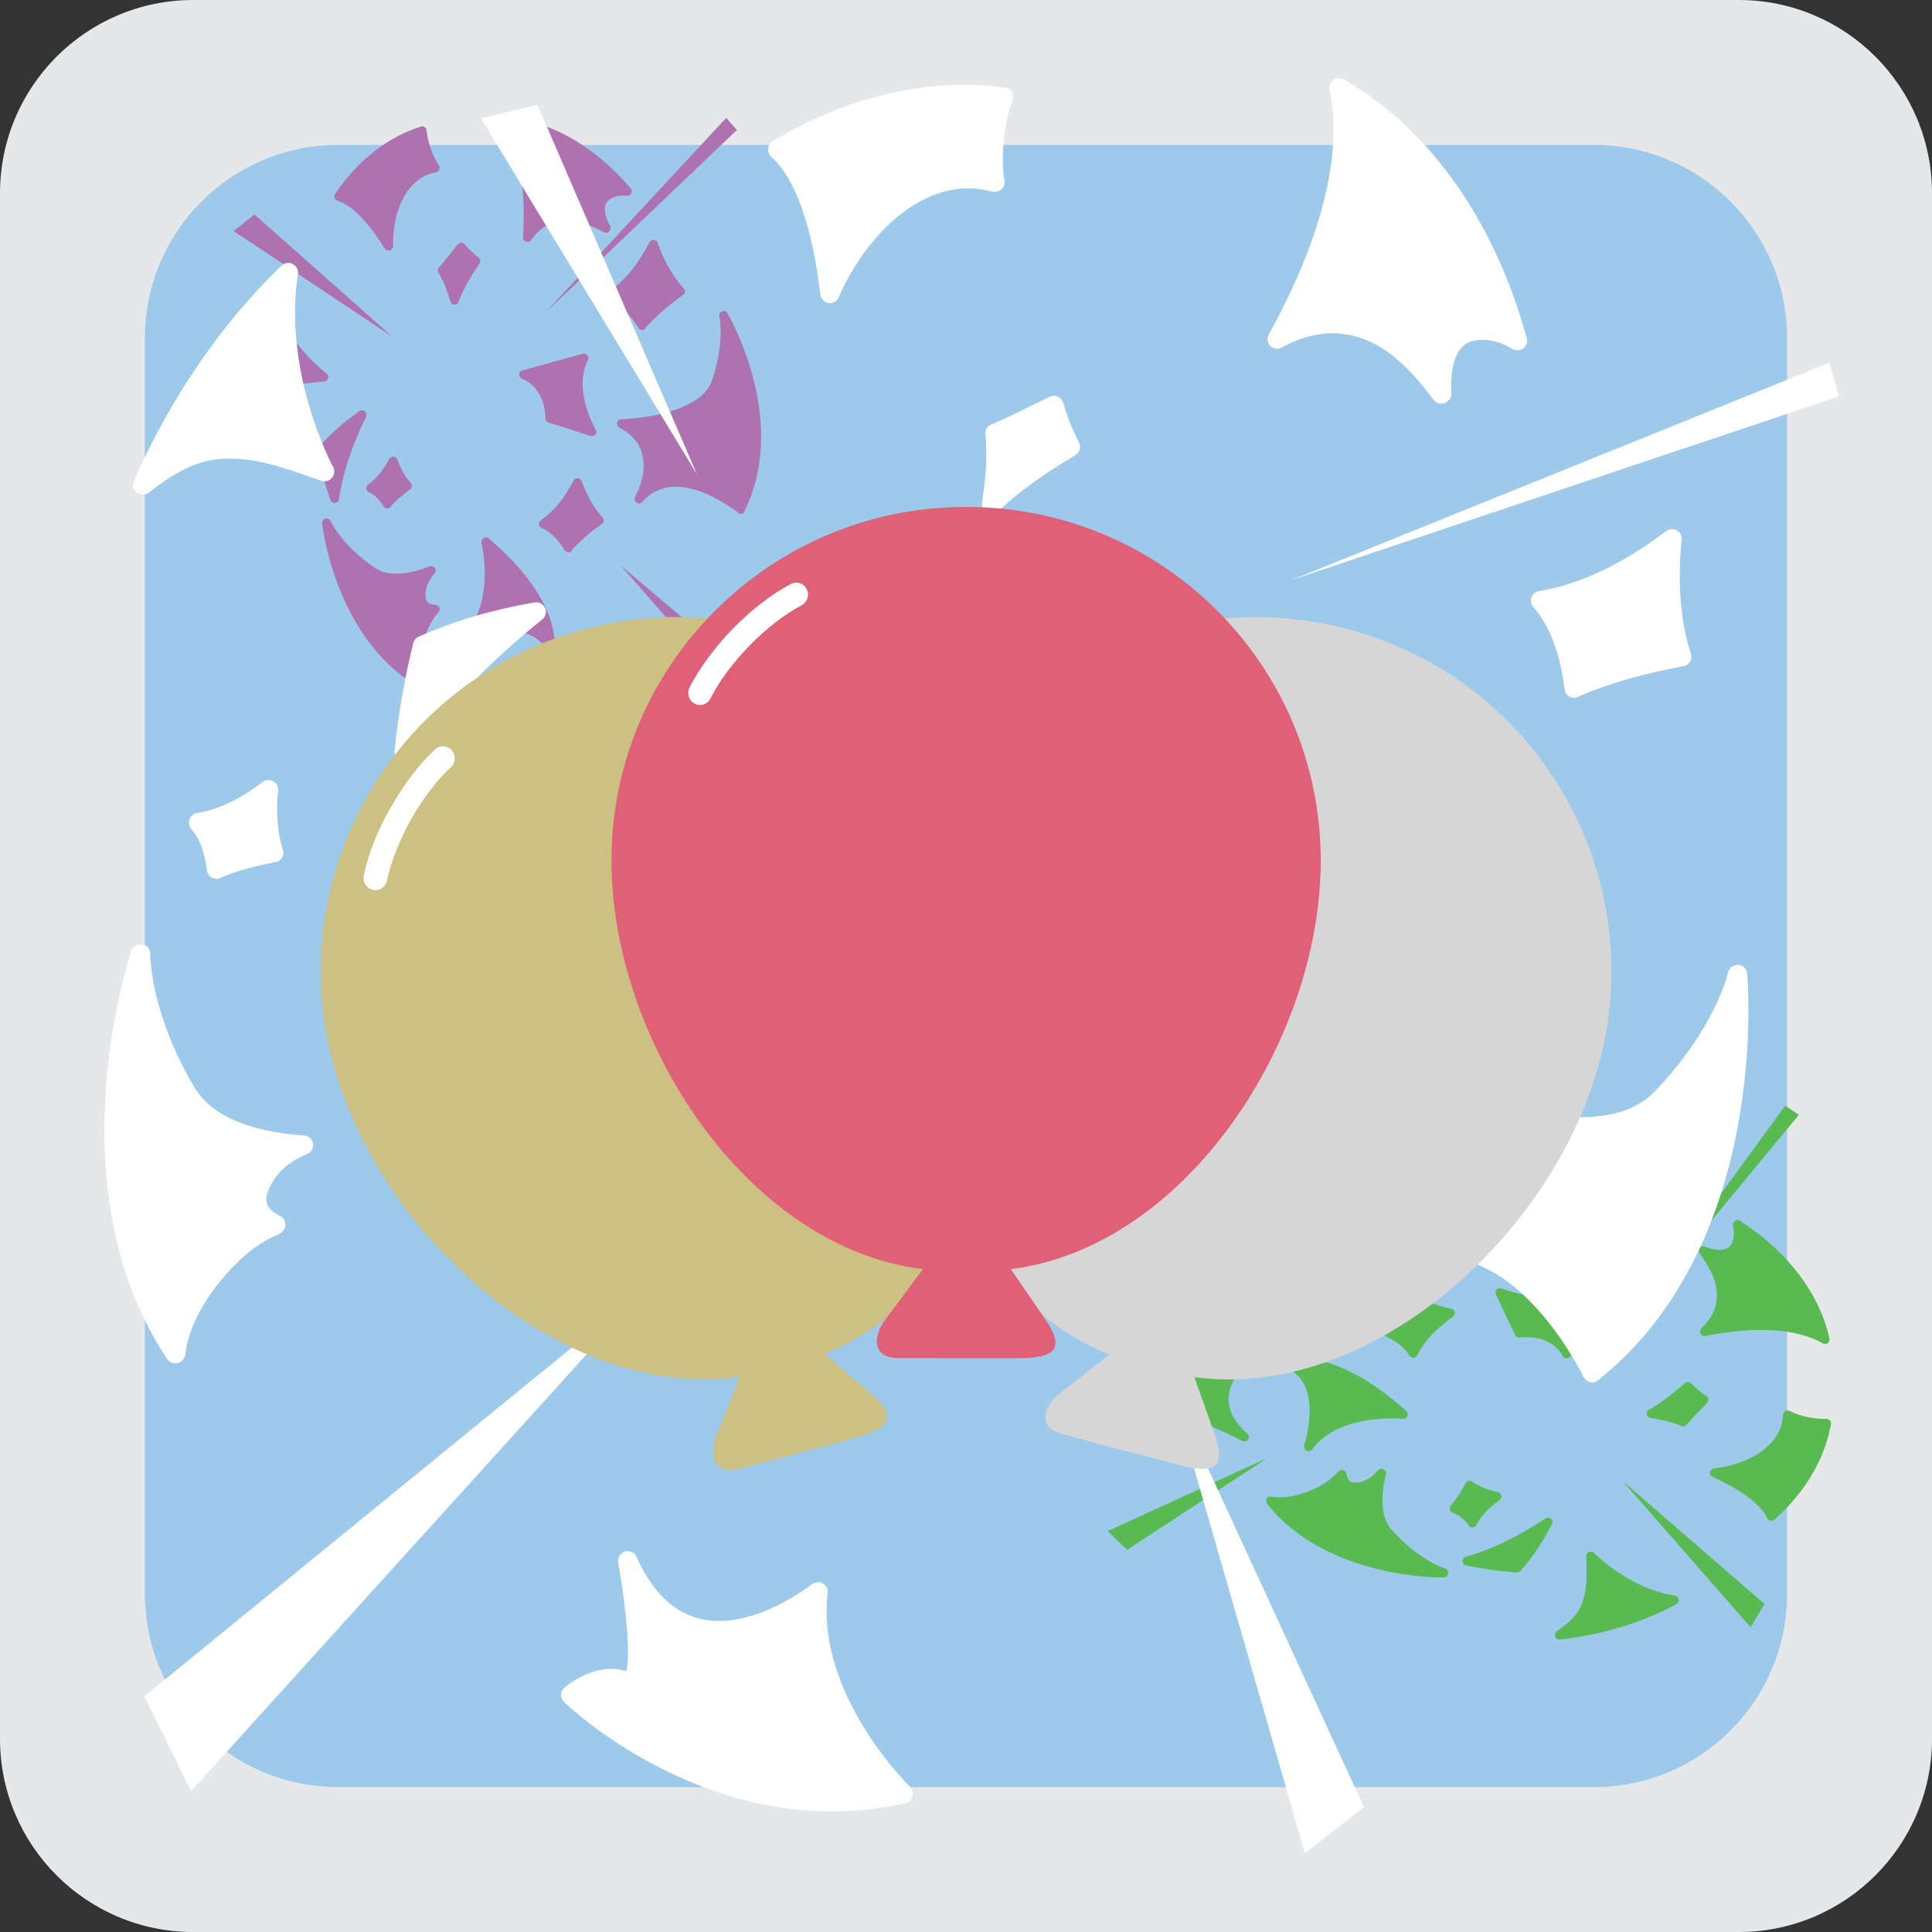 <?xml version="1.0" encoding="utf-8"?>
<!-- Generator: Adobe Illustrator 26.0.0, SVG Export Plug-In . SVG Version: 6.00 Build 0)  -->
<svg version="1.1" id="Layer_1" xmlns="http://www.w3.org/2000/svg" xmlns:xlink="http://www.w3.org/1999/xlink" x="0px" y="0px"
	 viewBox="0 0 100 100" style="enable-background:new 0 0 100 100;" xml:space="preserve">
<rect x="0" y="0" width="100" height="100" fill="#333333" stroke="none"/>
<style type="text/css">
	.st0{fill:#E6E7E8;}
	.st1{fill:#9DC9EB;}
	.st2{fill:#AF72B0;}
	.st3{fill:#58BA51;}
	.st4{fill:#FFFFFF;}
	.st5{fill-rule:evenodd;clip-rule:evenodd;fill:#CCC082;}
	.st6{fill-rule:evenodd;clip-rule:evenodd;fill:#FFFFFF;}
	.st7{fill-rule:evenodd;clip-rule:evenodd;fill:#D6D6D6;}
	.st8{fill-rule:evenodd;clip-rule:evenodd;fill:#E06077;}
</style>
<path class="st0" d="M90,100H10c-5.52,0-10-4.48-10-10V10C0,4.48,4.48,0,10,0h80c5.52,0,10,4.48,10,10v80
	C100,95.52,95.52,100,90,100z"/>
<path class="st1" d="M82.5,92.5h-65c-5.52,0-10-4.48-10-10v-65c0-5.52,4.48-10,10-10h65c5.52,0,10,4.48,10,10v65
	C92.5,88.02,88.02,92.5,82.5,92.5z"/>
<g>
	<g>
		<g>
			<path class="st2" d="M12.99,21.62c0.3-0.59,0.67-1.18,1.27-1.51c0.78-0.44,1.62-0.5,2.48-0.58c-1.22-0.97-2.33-2.38-2.77-3.91
				c-0.68,1.79-1.04,3.85-0.99,6.03C12.99,21.63,12.99,21.62,12.99,21.62z"/>
			<path class="st2" d="M13.08,21.83c-0.05,0.02-0.1,0.03-0.14,0.02c-0.1-0.02-0.18-0.1-0.18-0.21c-0.05-2.16,0.3-4.28,1-6.12
				c0.04-0.1,0.13-0.16,0.23-0.15c0.1,0,0.19,0.07,0.21,0.17c0.38,1.33,1.38,2.73,2.66,3.76c0.04,0.02,0.08,0.06,0.11,0.11
				c0.05,0.11,0.01,0.25-0.11,0.31l-0.01,0c-0.02,0.01-0.05,0.02-0.07,0.02l-0.21,0.02c-0.78,0.08-1.51,0.15-2.19,0.54
				c-0.56,0.32-0.91,0.89-1.17,1.42C13.18,21.77,13.13,21.81,13.08,21.83z M13.97,16.3c-0.45,1.39-0.71,2.91-0.76,4.48
				c0.24-0.34,0.54-0.67,0.93-0.88c0.65-0.37,1.35-0.48,2.04-0.56C15.19,18.46,14.42,17.39,13.97,16.3z"/>
		</g>
		<g>
			<path class="st2" d="M20.1,12.73c-0.05-1.7,0.68-3.76,2.42-4.05c-0.33-0.5-0.61-1.22-0.68-1.91c-1.73,0.55-3.2,1.75-4.31,3.39
				C18.53,10.46,19.5,11.76,20.1,12.73z"/>
			<path class="st2" d="M20.2,12.95c-0.01,0.01-0.02,0.01-0.03,0.01c-0.1,0.03-0.21-0.01-0.26-0.1c-0.86-1.38-1.72-2.26-2.44-2.47
				c-0.07-0.02-0.13-0.07-0.15-0.15c-0.03-0.07-0.01-0.15,0.03-0.21c1.16-1.72,2.71-2.94,4.44-3.48c0.07-0.02,0.14-0.01,0.19,0.03
				c0.06,0.04,0.1,0.1,0.1,0.17c0.06,0.6,0.3,1.27,0.61,1.77c0.02,0.02,0.04,0.05,0.05,0.07c0.05,0.11,0,0.25-0.11,0.31
				c-0.03,0.01-0.04,0.02-0.06,0.02c-0.19,0.03-0.37,0.09-0.54,0.17c-1.23,0.57-1.73,2.24-1.68,3.65
				C20.34,12.82,20.28,12.91,20.2,12.95z M17.89,10.06c0.75,0.35,1.46,1.15,2.01,1.94c0.13-1.36,0.74-2.78,1.93-3.33
				c0.11-0.05,0.22-0.1,0.34-0.13c-0.24-0.44-0.42-0.95-0.51-1.45C20.2,7.61,18.91,8.64,17.89,10.06z"/>
		</g>
		<g>
			<path class="st2" d="M18.74,21.47c-0.76,0.53-1.49,1.15-2.1,1.86c0.17,0.86,0.4,1.68,0.68,2.47
				C17.52,24.3,18.08,22.81,18.74,21.47z"/>
			<path class="st2" d="M17.41,26.01c-0.02,0.01-0.05,0.02-0.07,0.02c-0.11,0.01-0.21-0.05-0.24-0.15c-0.28-0.81-0.52-1.65-0.68-2.5
				c-0.01-0.07,0-0.14,0.05-0.2c0.58-0.68,1.3-1.32,2.14-1.9c0.08-0.06,0.2-0.05,0.28,0.02s0.1,0.18,0.06,0.27
				c-0.75,1.53-1.22,2.96-1.4,4.25C17.53,25.91,17.48,25.98,17.41,26.01z M16.89,23.4c0.1,0.49,0.22,0.98,0.36,1.46
				c0.19-0.84,0.49-1.73,0.89-2.65C17.67,22.59,17.25,22.98,16.89,23.4z"/>
		</g>
		<g>
			<path class="st2" d="M24.65,13.51c-0.28-0.21-0.54-0.46-0.77-0.73c-0.33,0.4-0.65,0.81-0.98,1.2c0.29,0.48,0.47,1.01,0.64,1.54
				C23.81,14.83,24.21,14.15,24.65,13.51z"/>
			<path class="st2" d="M23.63,15.75c-0.03,0.02-0.07,0.02-0.11,0.02c-0.1,0-0.18-0.07-0.21-0.17c-0.15-0.5-0.33-1.03-0.62-1.49
				c-0.05-0.09-0.04-0.2,0.03-0.27c0.28-0.32,0.55-0.66,0.82-1l0.15-0.19c0.04-0.06,0.11-0.08,0.17-0.09c0.07,0,0.13,0.03,0.18,0.08
				c0.22,0.25,0.47,0.49,0.73,0.69c0.1,0.07,0.12,0.21,0.05,0.31c-0.51,0.75-0.86,1.38-1.09,1.98
				C23.72,15.68,23.68,15.72,23.63,15.75z M23.17,14.02c0.16,0.28,0.29,0.58,0.39,0.87c0.2-0.42,0.45-0.85,0.77-1.33
				c-0.16-0.13-0.31-0.27-0.45-0.42C23.65,13.44,23.42,13.73,23.17,14.02z"/>
		</g>
		<g>
			<path class="st2" d="M33.84,12.66c-0.55,1.03-1.24,1.99-2.2,2.64c0.64,0.27,1.19,0.87,1.6,1.54c0.59-0.66,1.27-1.23,1.99-1.74
				C34.6,14.43,34.15,13.55,33.84,12.66z"/>
			<path class="st2" d="M33.34,17.06c-0.03,0.02-0.08,0.02-0.12,0.02c-0.07-0.01-0.14-0.05-0.18-0.11c-0.32-0.51-0.83-1.17-1.5-1.45
				c-0.08-0.03-0.13-0.11-0.14-0.19c-0.01-0.09,0.03-0.17,0.1-0.22c0.8-0.55,1.49-1.38,2.12-2.57c0.04-0.08,0.13-0.13,0.22-0.12
				s0.17,0.07,0.2,0.15c0.34,0.96,0.81,1.78,1.35,2.36c0.04,0.05,0.07,0.11,0.06,0.18c0,0.06-0.04,0.12-0.1,0.16
				c-0.8,0.57-1.43,1.13-1.95,1.71C33.39,17.03,33.37,17.04,33.34,17.06z M32.07,15.28c0.5,0.31,0.91,0.78,1.2,1.2
				c0.45-0.48,0.99-0.94,1.62-1.41c-0.43-0.5-0.79-1.13-1.1-1.86C33.28,14.09,32.71,14.77,32.07,15.28z"/>
		</g>
		<g>
			<path class="st2" d="M29.91,24.99c-0.44,0.83-0.99,1.6-1.77,2.13c0.52,0.22,0.96,0.7,1.29,1.24c0.47-0.53,1.02-0.99,1.6-1.41
				C30.53,26.42,30.16,25.7,29.91,24.99z"/>
			<path class="st2" d="M29.53,28.57c-0.03,0.02-0.08,0.02-0.12,0.02c-0.07-0.01-0.14-0.05-0.18-0.11c-0.25-0.4-0.66-0.93-1.19-1.15
				c-0.08-0.03-0.13-0.11-0.14-0.19c-0.01-0.09,0.03-0.17,0.1-0.22c0.65-0.44,1.18-1.09,1.69-2.05c0.04-0.08,0.13-0.13,0.22-0.12
				s0.17,0.07,0.2,0.15c0.27,0.77,0.65,1.42,1.08,1.88c0.04,0.05,0.07,0.11,0.06,0.18c0,0.06-0.04,0.12-0.1,0.16
				c-0.64,0.45-1.15,0.9-1.56,1.37C29.59,28.54,29.56,28.56,29.53,28.57z M28.57,27.09c0.37,0.24,0.67,0.59,0.9,0.9
				c0.35-0.36,0.75-0.72,1.23-1.07c-0.32-0.38-0.59-0.85-0.82-1.39C29.48,26.18,29.05,26.7,28.57,27.09z"/>
		</g>
		<g>
			<path class="st2" d="M20.37,23.87c-0.29,0.55-0.66,1.06-1.16,1.4c0.34,0.15,0.63,0.47,0.85,0.82c0.31-0.35,0.67-0.65,1.05-0.93
				C20.77,24.81,20.53,24.34,20.37,23.87z"/>
			<path class="st2" d="M20.15,26.3c-0.03,0.02-0.08,0.02-0.12,0.02c-0.07-0.01-0.14-0.05-0.18-0.11c-0.23-0.37-0.48-0.62-0.75-0.73
				c-0.08-0.03-0.13-0.11-0.14-0.19c-0.01-0.09,0.03-0.17,0.1-0.22c0.42-0.29,0.76-0.71,1.09-1.32c0.04-0.08,0.13-0.13,0.22-0.12
				c0.09,0.01,0.17,0.07,0.2,0.16c0.18,0.5,0.42,0.92,0.69,1.21c0.04,0.05,0.07,0.11,0.06,0.18c0,0.06-0.04,0.12-0.1,0.16
				c-0.42,0.3-0.75,0.59-1.02,0.89C20.21,26.26,20.18,26.28,20.15,26.3z M19.61,25.24c0.18,0.14,0.34,0.31,0.47,0.48
				c0.2-0.2,0.43-0.4,0.69-0.6c-0.17-0.21-0.31-0.46-0.44-0.74C20.11,24.74,19.87,25.02,19.61,25.24z"/>
		</g>
		<g>
			<path class="st2" d="M27.29,12.29c0.45-0.61,1.04-1.04,1.86-1.1c0.77-0.06,1.53,0.26,2.22,0.63c-0.34-0.64-0.55-1.45,0.25-1.8
				c0.27-0.12,0.55-0.15,0.83-0.12c-1.79-2.1-4.03-3.43-6.36-3.63C27.28,7.87,27.42,10.32,27.29,12.29z"/>
			<path class="st2" d="M31.47,12.03c-0.06,0.03-0.14,0.03-0.21-0.01c-0.59-0.31-1.35-0.66-2.09-0.6c-0.68,0.05-1.22,0.37-1.69,1.01
				c-0.06,0.08-0.17,0.11-0.26,0.08c-0.09-0.03-0.16-0.13-0.15-0.23c0.17-2.63-0.22-4.61-1.15-5.87c-0.05-0.07-0.06-0.17-0.02-0.25
				c0.05-0.08,0.13-0.12,0.22-0.12c2.33,0.2,4.63,1.5,6.49,3.67c0.03,0.02,0.05,0.05,0.07,0.09c0.05,0.11,0.01,0.25-0.11,0.31
				l-0.01,0c-0.04,0.02-0.08,0.02-0.12,0.02c-0.27-0.03-0.5,0-0.72,0.1l0,0c-0.21,0.1-0.33,0.22-0.38,0.37
				c-0.09,0.25-0.01,0.62,0.22,1.06c0.01,0.01,0.02,0.03,0.03,0.05C31.64,11.83,31.59,11.97,31.47,12.03L31.47,12.03z M28.23,11.2
				c0.28-0.13,0.59-0.21,0.91-0.24c0.63-0.05,1.25,0.14,1.79,0.38c-0.1-0.33-0.11-0.63-0.02-0.88c0.09-0.27,0.3-0.49,0.6-0.63
				l0.04-0.02c0.13-0.06,0.27-0.1,0.42-0.12c-1.59-1.73-3.48-2.82-5.4-3.13c0.73,1.22,1.06,2.93,0.99,5.09
				C27.76,11.46,27.98,11.31,28.23,11.2z"/>
		</g>
		<g>
			<path class="st2" d="M37.48,16.35c0,0,3.19,5.43,0.88,10.02c0,0-3.35-2.76-5.28-0.53c0,0,1.53-2.57-0.9-3.89
				c0,0,4.2-0.08,4.92-2.16C37.8,17.72,37.48,16.35,37.48,16.35z"/>
			<path class="st2" d="M38.45,26.57c-0.02,0.01-0.03,0.02-0.05,0.02c-0.07,0.02-0.14,0-0.2-0.05c-0.02-0.02-2.43-1.97-4.2-1.14
				c-0.28,0.13-0.53,0.33-0.75,0.58c-0.08,0.09-0.21,0.11-0.31,0.03c-0.1-0.07-0.12-0.2-0.07-0.3c0.01-0.01,0.66-1.13,0.37-2.21
				c-0.15-0.56-0.55-1.03-1.18-1.37c-0.09-0.05-0.14-0.16-0.12-0.26s0.11-0.17,0.22-0.17c0.02,0,1.93-0.05,3.34-0.71l0,0
				c0.72-0.34,1.17-0.77,1.35-1.3c0.68-1.98,0.39-3.3,0.38-3.31c-0.03-0.11,0.04-0.22,0.14-0.27c0.11-0.04,0.23,0,0.28,0.1
				c0.03,0.05,0.82,1.4,1.33,3.34c0.68,2.58,0.52,4.96-0.44,6.89C38.54,26.52,38.5,26.55,38.45,26.57z M33.81,24.98
				c1.7-0.8,3.77,0.52,4.46,1.02c1.46-3.2,0.26-6.81-0.49-8.53c-0.02,0.6-0.14,1.42-0.47,2.38c-0.22,0.64-0.76,1.17-1.6,1.57l0,0
				c-0.97,0.45-2.13,0.63-2.85,0.71c0.42,0.35,0.7,0.77,0.83,1.27c0.17,0.61,0.09,1.21-0.05,1.68
				C33.7,25.04,33.76,25.01,33.81,24.98z"/>
		</g>
		<g>
			<path class="st2" d="M21.78,30.92c-0.05-0.55,0.17-1,0.52-1.4c-1.02,0.4-2.2,0.61-3.04,0.05c-1.82-1.23-2.37-2.52-2.37-2.52
				s0.66,5.75,4.76,8.24c-0.32-0.92-0.04-2.15,0.31-2.94c0.15-0.32,0.33-0.6,0.55-0.84C22.12,31.5,21.82,31.36,21.78,30.92z"/>
			<path class="st2" d="M21.75,35.5c-0.07,0.03-0.15,0.03-0.21-0.01c-4.15-2.52-4.85-8.17-4.87-8.4c-0.01-0.11,0.06-0.22,0.17-0.25
				s0.23,0.03,0.27,0.13c0.01,0.01,0.56,1.24,2.29,2.42c0.8,0.54,1.98,0.26,2.83-0.07c0.1-0.04,0.22,0,0.28,0.08
				c0.06,0.09,0.05,0.21-0.02,0.29c-0.35,0.39-0.5,0.79-0.46,1.22c0.02,0.19,0.09,0.38,0.5,0.39c0.09,0,0.17,0.06,0.21,0.14
				c0.04,0.08,0.02,0.18-0.04,0.25c-0.22,0.24-0.38,0.49-0.51,0.78c-0.36,0.79-0.59,1.95-0.3,2.77c0.03,0.09,0,0.2-0.07,0.26
				C21.78,35.48,21.76,35.49,21.75,35.5z M17.33,28.14c0.39,1.67,1.44,4.83,3.97,6.65c-0.1-0.89,0.15-1.87,0.45-2.53
				c0.09-0.2,0.2-0.4,0.33-0.58c-0.41-0.15-0.51-0.5-0.54-0.73c-0.03-0.34,0.02-0.67,0.17-0.98c-1.08,0.3-1.95,0.24-2.59-0.2
				C18.29,29.19,17.71,28.61,17.33,28.14z"/>
		</g>
		<g>
			<path class="st2" d="M30.21,18.53l-3.12,0.86c0,0,1.32,0.39,1.37,2.26l2.16,0.69C30.62,22.35,29.35,20.23,30.21,18.53z"/>
			<path class="st2" d="M30.72,22.55c-0.05,0.02-0.11,0.03-0.17,0.01l-2.16-0.69c-0.09-0.03-0.16-0.11-0.16-0.21
				c-0.04-1.67-1.16-2.03-1.2-2.05c-0.1-0.03-0.16-0.13-0.16-0.22c0-0.1,0.07-0.19,0.17-0.22l3.12-0.86c0.09-0.03,0.18,0,0.24,0.08
				s0.07,0.17,0.03,0.25c-0.79,1.56,0.39,3.57,0.4,3.6c0.05,0.08,0.05,0.19-0.02,0.26C30.78,22.52,30.75,22.54,30.72,22.55z
				 M28.68,21.48l1.49,0.48c-0.3-0.67-0.71-1.91-0.34-3.09l-2.13,0.59C28.11,19.77,28.61,20.37,28.68,21.48z"/>
		</g>
		<g>
			<path class="st2" d="M25.14,28.04c0,0,0.79,3.23-0.99,4.98c0,0,3.13-1.54,4.31,0.46C28.46,33.48,28.82,31.18,25.14,28.04z"/>
			<path class="st2" d="M28.55,33.69c-0.02,0.01-0.03,0.02-0.05,0.02c-0.1,0.02-0.19-0.03-0.24-0.11c-1.01-1.71-3.69-0.52-3.99-0.38
				c-0.1,0.05-0.24,0.02-0.3-0.07c-0.07-0.09-0.07-0.21,0.02-0.29c1.67-1.64,0.94-4.73,0.93-4.76c-0.02-0.09,0.02-0.2,0.11-0.25
				s0.2-0.04,0.27,0.02c3.74,3.18,3.41,5.55,3.39,5.65C28.67,33.59,28.62,33.66,28.55,33.69z M24.86,32.51
				c0.91-0.29,2.36-0.54,3.32,0.29c-0.15-0.81-0.72-2.3-2.69-4.14C25.6,29.56,25.66,31.21,24.86,32.51z"/>
		</g>
		<polygon class="st2" points="32.14,29.28 39.7,37.93 40.51,36.35 		"/>
		<polygon class="st2" points="23.85,35.18 21.23,43.71 20.16,42.85 		"/>
		<polygon class="st2" points="20.31,17.43 12.09,11.96 13.17,11.1 		"/>
		<polygon class="st2" points="37.59,6.1 28.23,16.18 38.14,6.73 		"/>
		<g>
			<path class="st2" d="M25.18,39.64c0,0,4.57,1.56,8.12-1.22c0,0-3.05-1.04-3.86-3.48c0,0-1.73,3.57-4.4,1.24
				c0,0,1.84,2.57,1.16,2.61C25.54,38.84,25.18,39.64,25.18,39.64z"/>
			<path class="st2" d="M31.97,39.51c-3.28,1.54-6.72,0.4-6.86,0.35c-0.06-0.02-0.11-0.07-0.14-0.13c-0.03-0.06-0.03-0.13,0-0.19
				c0.01-0.03,0.28-0.62,0.81-0.87c0.11-0.05,0.23-0.09,0.35-0.1c-0.03-0.31-0.58-1.29-1.26-2.25c-0.07-0.09-0.06-0.22,0.03-0.3
				c0.09-0.08,0.22-0.08,0.31,0c0.83,0.72,1.64,0.91,2.41,0.54l0,0c1.01-0.47,1.62-1.71,1.62-1.72c0.04-0.08,0.13-0.14,0.22-0.13
				s0.17,0.07,0.21,0.16c0.76,2.3,3.69,3.32,3.71,3.33c0.08,0.02,0.14,0.1,0.15,0.18c0.01,0.09-0.02,0.17-0.08,0.22
				C32.99,38.96,32.49,39.27,31.97,39.51z M25.53,39.5c0.87,0.23,3.65,0.81,6.24-0.4c0.37-0.17,0.72-0.38,1.06-0.61
				c-0.81-0.35-2.62-1.29-3.42-3.01c-0.29,0.45-0.84,1.15-1.6,1.51l0,0c-0.48,0.22-1.15,0.36-1.94,0.01
				c0.41,0.66,0.8,1.41,0.71,1.75c-0.04,0.16-0.18,0.27-0.35,0.28C25.94,39.05,25.67,39.3,25.53,39.5z"/>
		</g>
	</g>
</g>
<g>
	<g>
		<g>
			<path class="st3" d="M80.74,84.61c0.55-0.39,1.1-0.84,1.36-1.48c0.34-0.85,0.28-1.71,0.26-2.59c1.14,1.1,2.72,2.04,4.32,2.28
				c-1.71,0.93-3.74,1.56-5.95,1.8C80.72,84.61,80.73,84.61,80.74,84.61z"/>
			<path class="st3" d="M80.5,84.55c-0.02,0.05-0.02,0.1,0,0.15c0.04,0.1,0.13,0.17,0.23,0.16c2.19-0.24,4.28-0.87,6.04-1.83
				c0.09-0.05,0.14-0.15,0.12-0.25c-0.02-0.1-0.1-0.18-0.2-0.19c-1.39-0.21-2.94-1.02-4.15-2.18c-0.03-0.04-0.07-0.08-0.13-0.09
				c-0.12-0.04-0.26,0.03-0.3,0.15l0,0.01c-0.01,0.02-0.01,0.05-0.01,0.08l0.01,0.22c0.02,0.8,0.05,1.54-0.25,2.28
				c-0.25,0.6-0.78,1.04-1.28,1.37C80.56,84.44,80.52,84.49,80.5,84.55z M85.97,82.91c-1.34,0.64-2.84,1.11-4.42,1.36
				c0.32-0.29,0.6-0.63,0.77-1.05c0.28-0.71,0.3-1.43,0.29-2.13C83.63,81.97,84.81,82.6,85.97,82.91z"/>
		</g>
		<g>
			<path class="st3" d="M88.75,76.25c1.72-0.18,3.7-1.19,3.76-2.98c0.55,0.27,1.31,0.45,2.02,0.43c-0.32,1.82-1.34,3.47-2.84,4.81
				C91.26,77.52,89.81,76.72,88.75,76.25z"/>
			<path class="st3" d="M88.52,76.17c0,0.01-0.01,0.02-0.01,0.03c-0.02,0.1,0.04,0.21,0.14,0.25c1.51,0.68,2.51,1.44,2.82,2.13
				c0.03,0.07,0.09,0.12,0.17,0.13s0.15-0.01,0.21-0.06c1.58-1.4,2.6-3.13,2.92-4.94c0.02-0.07-0.01-0.14-0.05-0.19
				c-0.04-0.05-0.12-0.08-0.18-0.08c-0.61,0.02-1.32-0.13-1.86-0.38c-0.02-0.02-0.05-0.03-0.08-0.04c-0.12-0.04-0.25,0.03-0.3,0.16
				c-0.01,0.03-0.01,0.04-0.01,0.06c-0.01,0.19-0.04,0.39-0.1,0.57c-0.42,1.31-2.03,2.04-3.45,2.19
				C88.63,76.02,88.55,76.09,88.52,76.17z M91.75,78.12c-0.46-0.71-1.36-1.31-2.23-1.77c1.36-0.31,2.7-1.12,3.11-2.39
				c0.04-0.12,0.07-0.24,0.09-0.36c0.48,0.18,1.01,0.29,1.53,0.32C93.91,75.45,93.05,76.9,91.75,78.12z"/>
		</g>
		<g>
			<path class="st3" d="M80.11,78.79c-0.44,0.84-0.96,1.65-1.59,2.37c-0.89-0.06-1.75-0.18-2.58-0.35
				C77.42,80.39,78.85,79.63,80.11,78.79z"/>
			<path class="st3" d="M75.71,80.73c-0.01,0.02-0.01,0.05-0.01,0.08c0.01,0.11,0.08,0.2,0.19,0.22c0.86,0.18,1.74,0.3,2.62,0.36
				c0.07,0,0.14-0.02,0.19-0.08c0.61-0.68,1.15-1.49,1.63-2.42c0.05-0.09,0.03-0.21-0.05-0.28c-0.08-0.07-0.2-0.08-0.28-0.02
				c-1.45,0.96-2.83,1.63-4.11,1.98C75.79,80.6,75.73,80.66,75.71,80.73z M78.41,80.92c-0.51-0.04-1.02-0.09-1.52-0.17
				c0.83-0.31,1.68-0.72,2.56-1.25C79.13,80.01,78.78,80.49,78.41,80.92z"/>
		</g>
		<g>
			<path class="st3" d="M87.35,71.76c0.25,0.25,0.53,0.49,0.84,0.68c-0.36,0.38-0.73,0.76-1.08,1.15c-0.52-0.23-1.08-0.34-1.64-0.44
				C86.14,72.78,86.77,72.28,87.35,71.76z"/>
			<path class="st3" d="M85.24,73.09c-0.01,0.04-0.02,0.07-0.01,0.11c0.02,0.1,0.09,0.17,0.2,0.19c0.53,0.09,1.08,0.19,1.59,0.42
				c0.09,0.04,0.2,0.02,0.27-0.06c0.29-0.33,0.6-0.65,0.9-0.96l0.17-0.18c0.05-0.05,0.07-0.12,0.07-0.19
				c-0.01-0.07-0.05-0.13-0.11-0.17c-0.29-0.18-0.55-0.4-0.79-0.65c-0.09-0.09-0.23-0.09-0.32-0.01c-0.69,0.61-1.28,1.05-1.85,1.37
				C85.29,72.98,85.26,73.03,85.24,73.09z M87.04,73.32c-0.31-0.12-0.62-0.21-0.93-0.27c0.39-0.26,0.8-0.57,1.24-0.96
				c0.15,0.14,0.31,0.27,0.48,0.4C87.57,72.75,87.3,73.02,87.04,73.32z"/>
		</g>
		<g>
			<path class="st3" d="M86.98,62.37c-0.97,0.69-1.84,1.52-2.37,2.57c-0.36-0.61-1.04-1.09-1.77-1.41c0.59-0.68,1.07-1.44,1.49-2.24
				C85.09,61.83,86.05,62.17,86.98,62.37z"/>
			<path class="st3" d="M82.61,63.46c-0.01,0.04-0.01,0.08,0,0.12c0.02,0.07,0.07,0.14,0.13,0.16c0.56,0.25,1.29,0.68,1.66,1.32
				c0.04,0.07,0.12,0.12,0.21,0.11c0.09,0,0.16-0.05,0.2-0.13c0.45-0.88,1.2-1.69,2.31-2.48c0.08-0.05,0.11-0.15,0.1-0.24
				s-0.09-0.16-0.18-0.18c-1.02-0.21-1.9-0.58-2.56-1.05c-0.06-0.04-0.13-0.05-0.19-0.04s-0.12,0.06-0.15,0.12
				c-0.47,0.88-0.94,1.6-1.47,2.2C82.64,63.4,82.62,63.43,82.61,63.46z M84.58,64.5c-0.38-0.46-0.9-0.81-1.37-1.05
				c0.42-0.52,0.82-1.12,1.2-1.82c0.57,0.37,1.25,0.65,2.02,0.86C85.62,63.13,85.01,63.79,84.58,64.5z"/>
		</g>
		<g>
			<path class="st3" d="M75.07,67.98c-0.78,0.56-1.49,1.22-1.91,2.07c-0.29-0.5-0.84-0.87-1.42-1.14c0.48-0.54,0.86-1.17,1.21-1.81
				C73.54,67.54,74.31,67.82,75.07,67.98z"/>
			<path class="st3" d="M71.5,68.84c-0.01,0.04-0.01,0.08,0,0.12c0.02,0.07,0.07,0.14,0.13,0.16c0.44,0.2,1.02,0.54,1.32,1.04
				c0.04,0.07,0.12,0.12,0.21,0.11c0.09,0,0.16-0.05,0.2-0.13c0.36-0.72,0.94-1.34,1.84-1.98c0.08-0.06,0.11-0.15,0.1-0.24
				c-0.02-0.09-0.09-0.16-0.18-0.18c-0.82-0.17-1.52-0.46-2.04-0.84c-0.06-0.04-0.13-0.05-0.19-0.04s-0.12,0.06-0.15,0.12
				c-0.37,0.71-0.76,1.28-1.17,1.76C71.53,68.78,71.51,68.81,71.5,68.84z M73.12,69.61c-0.29-0.34-0.68-0.6-1.03-0.78
				c0.32-0.4,0.62-0.86,0.92-1.38c0.43,0.27,0.94,0.49,1.51,0.65C73.92,68.57,73.45,69.08,73.12,69.61z"/>
		</g>
		<g>
			<path class="st3" d="M77.47,77.46c-0.52,0.37-0.98,0.8-1.26,1.36c-0.19-0.32-0.55-0.57-0.94-0.75c0.31-0.36,0.57-0.77,0.79-1.19
				C76.47,77.18,76.98,77.36,77.47,77.46z"/>
			<path class="st3" d="M75.05,78.01c-0.01,0.04-0.01,0.08,0,0.12c0.02,0.07,0.07,0.14,0.13,0.16c0.4,0.18,0.69,0.41,0.83,0.66
				c0.04,0.07,0.12,0.12,0.21,0.11c0.09,0,0.16-0.05,0.2-0.13c0.23-0.46,0.61-0.87,1.19-1.28c0.08-0.05,0.11-0.15,0.1-0.24
				c-0.02-0.09-0.09-0.16-0.19-0.18c-0.52-0.11-0.98-0.3-1.32-0.54c-0.06-0.04-0.13-0.05-0.19-0.04c-0.06,0.01-0.12,0.06-0.15,0.12
				c-0.25,0.46-0.49,0.84-0.76,1.15C75.08,77.95,75.06,77.98,75.05,78.01z M76.19,78.41c-0.16-0.17-0.36-0.3-0.55-0.41
				c0.17-0.23,0.34-0.49,0.51-0.78c0.23,0.14,0.51,0.25,0.8,0.35C76.63,77.84,76.38,78.12,76.19,78.41z"/>
		</g>
		<g>
			<path class="st3" d="M88.24,68.93c0.56-0.54,0.91-1.18,0.86-2.03c-0.04-0.78-0.47-1.51-0.93-2.16c0.69,0.26,1.53,0.36,1.78-0.5
				c0.09-0.29,0.07-0.58,0.01-0.86c2.36,1.52,4,3.61,4.52,5.94C92.7,68.34,90.21,68.54,88.24,68.93z"/>
			<path class="st3" d="M87.94,64.67c-0.02,0.07-0.01,0.14,0.04,0.21c0.39,0.55,0.85,1.27,0.88,2.03c0.04,0.69-0.21,1.28-0.79,1.84
				c-0.08,0.07-0.09,0.19-0.05,0.28c0.05,0.09,0.15,0.14,0.25,0.12c2.64-0.52,4.68-0.4,6.08,0.38c0.08,0.05,0.18,0.04,0.25-0.01
				c0.07-0.06,0.11-0.15,0.09-0.24c-0.51-2.32-2.14-4.47-4.58-6.06c-0.02-0.03-0.06-0.05-0.1-0.06c-0.12-0.04-0.26,0.03-0.3,0.15
				l0,0.01c-0.01,0.04-0.01,0.08-0.01,0.13c0.07,0.26,0.06,0.51,0,0.74l0,0c-0.07,0.23-0.18,0.36-0.33,0.43
				c-0.24,0.12-0.62,0.09-1.1-0.08c-0.02-0.01-0.03-0.02-0.06-0.03C88.12,64.48,87.98,64.54,87.94,64.67L87.94,64.67z M89.22,67.84
				c0.1-0.3,0.14-0.62,0.12-0.95c-0.03-0.64-0.31-1.25-0.62-1.76c0.35,0.06,0.65,0.02,0.89-0.1c0.26-0.13,0.45-0.36,0.56-0.69
				l0.01-0.04c0.04-0.14,0.06-0.29,0.07-0.44c1.96,1.38,3.32,3.14,3.88,5.03c-1.33-0.57-3.1-0.68-5.27-0.32
				C89.01,68.34,89.14,68.1,89.22,67.84z"/>
		</g>
		<g>
			<path class="st3" d="M82.78,59.18c0,0-5.9-2.49-10.23,0.46c0,0,3.23,3.02,1.24,5.25c0,0,2.39-1.89,4.05,0.39
				c0,0-0.48-4.25,1.52-5.25C81.35,59.04,82.78,59.18,82.78,59.18z"/>
			<path class="st3" d="M72.33,59.57c-0.01,0.02-0.01,0.04-0.01,0.05c-0.01,0.07,0.02,0.14,0.07,0.19c0.02,0.02,2.31,2.19,1.71,4.09
				c-0.1,0.3-0.26,0.58-0.49,0.84c-0.08,0.09-0.08,0.23,0.01,0.32s0.22,0.1,0.32,0.03c0.01-0.01,1.06-0.82,2.18-0.67
				c0.59,0.08,1.11,0.42,1.54,1.01c0.06,0.09,0.18,0.12,0.28,0.08c0.1-0.04,0.16-0.14,0.14-0.24c0-0.02-0.21-1.96,0.27-3.47l0,0
				c0.24-0.77,0.62-1.29,1.13-1.54c1.91-0.95,3.28-0.83,3.29-0.83c0.12,0.01,0.22-0.07,0.25-0.18c0.03-0.11-0.03-0.23-0.14-0.27
				c-0.06-0.03-1.53-0.64-3.55-0.89c-2.69-0.34-5.08,0.13-6.9,1.37C72.37,59.47,72.34,59.52,72.33,59.57z M74.55,64.04
				c0.58-1.82-1.03-3.74-1.63-4.37c3.04-1.9,6.84-1.18,8.68-0.64c-0.61,0.1-1.41,0.33-2.34,0.79c-0.62,0.31-1.08,0.92-1.37,1.82l0,0
				c-0.33,1.04-0.35,2.23-0.33,2.97c-0.41-0.37-0.87-0.6-1.39-0.67c-0.63-0.09-1.23,0.08-1.69,0.28
				C74.5,64.16,74.53,64.1,74.55,64.04z"/>
		</g>
		<g>
			<path class="st3" d="M70.17,76.98c0.56-0.02,0.99-0.3,1.34-0.71c-0.26,1.09-0.33,2.31,0.36,3.07c1.48,1.67,2.86,2.06,2.86,2.06
				s-5.89,0.11-8.96-3.71c0.97,0.2,2.18-0.24,2.93-0.71c0.3-0.19,0.56-0.42,0.77-0.67C69.53,76.71,69.72,77,70.17,76.98z"/>
			<path class="st3" d="M65.55,77.63c-0.02,0.07-0.01,0.15,0.04,0.22c3.09,3.86,8.89,3.8,9.14,3.8c0.12,0,0.21-0.09,0.23-0.21
				c0.02-0.12-0.06-0.23-0.17-0.26c-0.01,0-1.33-0.4-2.75-1.99c-0.65-0.73-0.53-1.96-0.31-2.87c0.03-0.11-0.03-0.22-0.12-0.27
				c-0.1-0.05-0.21-0.03-0.29,0.06c-0.35,0.41-0.73,0.61-1.17,0.63c-0.2,0.01-0.4-0.04-0.46-0.46c-0.01-0.09-0.08-0.17-0.17-0.19
				c-0.09-0.03-0.18,0-0.25,0.07c-0.21,0.25-0.45,0.45-0.72,0.62c-0.75,0.47-1.89,0.85-2.75,0.68c-0.1-0.02-0.2,0.03-0.25,0.11
				C65.56,77.59,65.56,77.61,65.55,77.63z M73.57,81.1c-1.74-0.17-5.07-0.81-7.24-3.12c0.91-0.02,1.87-0.4,2.49-0.79
				c0.19-0.12,0.38-0.26,0.54-0.42c0.21,0.39,0.57,0.45,0.8,0.44c0.35-0.01,0.67-0.11,0.97-0.31c-0.16,1.13,0.02,2,0.55,2.59
				C72.38,80.27,73.05,80.78,73.57,81.1z"/>
		</g>
		<g>
			<path class="st3" d="M81.55,66.81l-0.45,3.27c0,0-0.57-1.28-2.47-1.08l-0.99-2.09C77.64,66.91,79.94,67.91,81.55,66.81z"/>
			<path class="st3" d="M77.42,66.84c-0.02,0.06-0.02,0.12,0.01,0.17l0.99,2.09c0.04,0.09,0.14,0.14,0.23,0.13
				c1.69-0.18,2.21,0.9,2.23,0.94c0.04,0.1,0.15,0.15,0.25,0.13c0.1-0.02,0.19-0.1,0.2-0.2l0.45-3.27c0.01-0.09-0.03-0.18-0.11-0.23
				c-0.08-0.05-0.18-0.04-0.26,0.01c-1.47,1.01-3.66,0.08-3.68,0.08c-0.09-0.04-0.2-0.02-0.26,0.05
				C77.45,66.77,77.43,66.8,77.42,66.84z M78.77,68.75l-0.68-1.44c0.72,0.21,2.02,0.46,3.16-0.07l-0.31,2.23
				C80.58,69.1,79.9,68.68,78.77,68.75z"/>
		</g>
		<g>
			<path class="st3" d="M72.62,73.2c0,0-3.37-0.37-4.9,1.67c0,0,1.13-3.36-1.04-4.29C66.68,70.59,68.96,69.91,72.62,73.2z"/>
			<path class="st3" d="M66.46,70.52c-0.01,0.02-0.01,0.04-0.01,0.06c0,0.1,0.05,0.19,0.14,0.23c1.86,0.79,1.02,3.65,0.92,3.98
				c-0.03,0.11,0.01,0.24,0.11,0.29c0.1,0.05,0.22,0.04,0.29-0.06c1.43-1.91,4.65-1.58,4.69-1.58c0.1,0.01,0.2-0.05,0.24-0.14
				s0.02-0.2-0.06-0.27c-3.71-3.35-6.06-2.7-6.16-2.67C66.54,70.39,66.49,70.44,66.46,70.52z M68.15,74.09
				c0.17-0.96,0.23-2.46-0.73-3.32c0.84,0.04,2.42,0.42,4.54,2.17C71.03,72.94,69.36,73.1,68.15,74.09z"/>
		</g>
		<polygon class="st3" points="70.44,66.3 60.7,59.82 62.18,58.8 		"/>
		<polygon class="st3" points="65.59,75.47 57.33,79.25 58.34,80.22 		"/>
		<polygon class="st3" points="83.99,76.66 90.61,84.23 91.33,83.02 		"/>
		<polygon class="st3" points="93.11,57.7 84.19,68.5 92.4,57.23 		"/>
		<g>
			<path class="st3" d="M60.91,74.71c0,0-2.19-4.41,0.14-8.36c0,0,1.45,2.94,4.03,3.43c0,0-3.37,2.22-0.67,4.6
				c0,0-2.84-1.51-2.79-0.82C61.67,74.25,60.91,74.71,60.91,74.71z"/>
			<path class="st3" d="M60.13,67.85c-1.11,3.52,0.5,6.84,0.57,6.97c0.03,0.06,0.08,0.1,0.14,0.12c0.06,0.02,0.13,0.01,0.19-0.03
				c0.02-0.01,0.59-0.37,0.77-0.93c0.04-0.12,0.06-0.25,0.06-0.37c0.32-0.01,1.38,0.42,2.44,0.97c0.1,0.05,0.23,0.03,0.3-0.07
				c0.07-0.1,0.05-0.23-0.04-0.31c-0.84-0.74-1.14-1.53-0.87-2.36l0,0c0.34-1.08,1.51-1.86,1.52-1.87c0.08-0.06,0.12-0.15,0.1-0.24
				c-0.02-0.09-0.09-0.16-0.18-0.19c-2.43-0.46-3.85-3.28-3.86-3.3c-0.04-0.08-0.12-0.12-0.2-0.13c-0.09,0-0.17,0.04-0.21,0.12
				C60.55,66.74,60.31,67.28,60.13,67.85z M61,74.35c-0.35-0.85-1.31-3.57-0.43-6.35c0.13-0.4,0.29-0.78,0.47-1.15
				c0.46,0.77,1.65,2.48,3.5,3.05c-0.42,0.35-1.05,1-1.31,1.81l0,0c-0.16,0.51-0.21,1.2,0.25,1.96c-0.72-0.33-1.53-0.62-1.87-0.48
				c-0.16,0.07-0.25,0.22-0.24,0.39C61.4,73.87,61.19,74.17,61,74.35z"/>
		</g>
	</g>
</g>
<g>
	<g>
		<g>
			<path class="st4" d="M7.42,25.08c1.15-0.88,2.43-1.71,3.91-1.82c1.96-0.15,3.67,0.52,5.45,1.15c-1.52-3.05-2.4-6.87-1.86-10.29
				c-3.01,2.9-5.62,6.64-7.53,11C7.41,25.1,7.41,25.09,7.42,25.08z"/>
			<path class="st4" d="M7.39,25.59c-0.11,0-0.22-0.03-0.3-0.1c-0.18-0.14-0.26-0.37-0.17-0.58c1.9-4.32,4.55-8.18,7.65-11.16
				c0.17-0.15,0.4-0.19,0.59-0.08c0.19,0.1,0.3,0.32,0.26,0.52c-0.47,2.98,0.19,6.67,1.77,9.89c0.07,0.08,0.11,0.19,0.11,0.32
				c0,0.28-0.22,0.51-0.5,0.51h-0.01c-0.06,0-0.11-0.01-0.17-0.03l-0.44-0.15c-1.61-0.57-3.12-1.1-4.82-0.97
				c-1.39,0.11-2.62,0.92-3.63,1.72C7.64,25.55,7.52,25.59,7.39,25.59z M14.28,15.47c-2.18,2.32-4.1,5.09-5.64,8.16
				c0.8-0.46,1.68-0.81,2.65-0.88c1.63-0.12,3.12,0.3,4.54,0.79C14.69,20.87,14.15,18.04,14.28,15.47z"/>
		</g>
		<g>
			<path class="st4" d="M42.96,15.18c1.48-3.41,4.83-6.79,8.53-5.75c-0.19-1.3-0.07-2.97,0.43-4.4c-3.93-0.52-7.95,0.5-11.66,2.7
				C41.97,9.23,42.67,12.69,42.96,15.18z"/>
			<path class="st4" d="M42.96,15.69c-0.03,0-0.04,0-0.07,0c-0.22-0.03-0.4-0.22-0.43-0.44c-0.41-3.52-1.31-6.06-2.54-7.13
				C39.8,8,39.75,7.85,39.76,7.69c0.01-0.17,0.11-0.3,0.25-0.39C43.89,4.98,48.08,4,52,4.53c0.15,0.01,0.29,0.11,0.36,0.23
				c0.08,0.12,0.1,0.29,0.04,0.43c-0.44,1.24-0.59,2.79-0.43,4.06C52,9.3,52,9.37,52,9.42c0,0.28-0.23,0.5-0.51,0.51
				c-0.07,0-0.1,0-0.14-0.01c-0.4-0.11-0.81-0.17-1.23-0.17c-2.95,0-5.49,2.83-6.71,5.64C43.35,15.56,43.15,15.69,42.96,15.69z
				 M41.07,7.84c1.16,1.39,1.81,3.63,2.17,5.7c1.52-2.57,4.03-4.8,6.9-4.8c0.26,0,0.52,0.01,0.79,0.06
				c-0.07-1.09,0.06-2.26,0.35-3.34C47.92,5.15,44.4,5.97,41.07,7.84z"/>
		</g>
		<g>
			<path class="st4" d="M27.74,31.67c-2,0.34-4,0.9-5.86,1.72c-0.46,1.85-0.77,3.7-0.95,5.51C22.73,36.13,25.21,33.7,27.74,31.67z"
				/>
			<path class="st4" d="M20.92,39.42c-0.06,0-0.11-0.01-0.17-0.03c-0.22-0.08-0.36-0.29-0.33-0.52c0.19-1.86,0.51-3.74,0.97-5.58
				c0.04-0.15,0.14-0.28,0.29-0.34c1.78-0.8,3.79-1.39,5.99-1.77c0.22-0.04,0.44,0.08,0.54,0.29c0.1,0.21,0.03,0.46-0.14,0.59
				c-2.9,2.33-5.16,4.72-6.71,7.11C21.25,39.33,21.09,39.42,20.92,39.42z M22.3,33.77c-0.25,1.06-0.47,2.14-0.63,3.22
				c1.16-1.49,2.57-2.97,4.21-4.42C24.61,32.89,23.4,33.29,22.3,33.77z"/>
		</g>
		<g>
			<path class="st4" d="M55.41,23.12c-0.36-0.68-0.65-1.41-0.86-2.15c-1.02,0.5-2.03,1.01-3.05,1.46c0.14,1.21,0,2.43-0.17,3.64
				C52.54,24.95,53.96,23.98,55.41,23.12z"/>
			<path class="st4" d="M51.32,26.59c-0.08,0-0.15-0.01-0.23-0.06c-0.19-0.1-0.29-0.3-0.26-0.52c0.17-1.13,0.3-2.33,0.17-3.52
				c-0.03-0.22,0.1-0.43,0.3-0.51c0.86-0.37,1.71-0.8,2.55-1.21l0.48-0.23c0.14-0.07,0.29-0.07,0.43-0.01s0.23,0.18,0.28,0.33
				c0.19,0.7,0.47,1.39,0.81,2.04c0.12,0.23,0.04,0.52-0.19,0.66c-1.7,1.01-2.97,1.93-3.99,2.9C51.57,26.55,51.45,26.59,51.32,26.59
				z M52.03,22.75c0.06,0.7,0.03,1.41-0.04,2.08c0.79-0.63,1.68-1.26,2.76-1.9c-0.19-0.4-0.36-0.81-0.5-1.24
				C53.52,22.05,52.79,22.42,52.03,22.75z"/>
		</g>
		<g>
			<path class="st4" d="M86.53,27.9c-2.04,1.53-4.29,2.79-6.79,3.19c1.02,1.13,1.55,2.83,1.74,4.53c1.77-0.76,3.64-1.26,5.55-1.6
				C86.41,32.11,86.32,29.94,86.53,27.9z"/>
			<path class="st4" d="M81.48,36.12c-0.08,0-0.18-0.03-0.25-0.07c-0.14-0.08-0.23-0.22-0.25-0.37c-0.15-1.3-0.57-3.08-1.61-4.25
				c-0.12-0.14-0.17-0.33-0.1-0.51c0.06-0.18,0.21-0.3,0.4-0.33c2.08-0.34,4.24-1.35,6.57-3.1c0.15-0.12,0.37-0.14,0.55-0.04
				c0.18,0.1,0.28,0.29,0.25,0.48c-0.22,2.22-0.06,4.26,0.48,5.91c0.04,0.14,0.03,0.29-0.04,0.41c-0.07,0.12-0.19,0.21-0.34,0.23
				c-2.1,0.39-3.88,0.9-5.44,1.57C81.62,36.11,81.55,36.12,81.48,36.12z M80.62,31.43c0.7,1.08,1.08,2.37,1.26,3.48
				c1.34-0.52,2.83-0.95,4.5-1.28c-0.39-1.39-0.52-2.97-0.44-4.69C84.1,30.2,82.35,31.02,80.62,31.43z"/>
		</g>
		<g>
			<path class="st4" d="M51.32,53c-1.64,1.23-3.45,2.25-5.46,2.57c0.83,0.91,1.24,2.28,1.41,3.64c1.42-0.62,2.94-1.01,4.47-1.3
				C51.23,56.39,51.16,54.64,51.32,53z"/>
			<path class="st4" d="M47.25,59.72c-0.08,0-0.18-0.03-0.25-0.07c-0.14-0.08-0.23-0.22-0.25-0.37c-0.12-1.02-0.44-2.44-1.28-3.37
				c-0.12-0.14-0.17-0.33-0.1-0.5c0.06-0.18,0.21-0.3,0.4-0.33c1.7-0.28,3.35-1.06,5.24-2.48c0.17-0.12,0.37-0.14,0.55-0.04
				c0.18,0.1,0.28,0.29,0.25,0.48c-0.18,1.78-0.04,3.41,0.39,4.72c0.04,0.14,0.03,0.29-0.04,0.41c-0.07,0.12-0.19,0.21-0.35,0.23
				c-1.68,0.3-3.1,0.72-4.36,1.26C47.39,59.7,47.32,59.72,47.25,59.72z M46.73,55.91c0.51,0.81,0.79,1.78,0.94,2.61
				c1.02-0.4,2.15-0.72,3.42-0.98c-0.28-1.05-0.39-2.24-0.34-3.51C49.37,54.96,48.03,55.58,46.73,55.91z"/>
		</g>
		<g>
			<path class="st4" d="M13.89,40.9c-1.09,0.81-2.28,1.48-3.6,1.7c0.54,0.61,0.81,1.5,0.92,2.4c0.94-0.4,1.93-0.66,2.94-0.86
				C13.82,43.13,13.78,41.98,13.89,40.9z"/>
			<path class="st4" d="M11.21,45.49c-0.08,0-0.18-0.03-0.25-0.07c-0.14-0.08-0.23-0.22-0.25-0.37c-0.11-0.94-0.39-1.67-0.8-2.13
				c-0.12-0.14-0.17-0.33-0.1-0.51c0.06-0.18,0.21-0.3,0.4-0.33c1.09-0.18,2.17-0.69,3.38-1.6c0.15-0.12,0.37-0.14,0.55-0.04
				c0.18,0.1,0.28,0.29,0.25,0.5c-0.11,1.15-0.03,2.19,0.25,3.04c0.04,0.14,0.03,0.29-0.04,0.41c-0.07,0.12-0.19,0.21-0.34,0.23
				c-1.1,0.21-2.03,0.47-2.84,0.81C11.35,45.48,11.28,45.49,11.21,45.49z M11.12,42.91c0.23,0.44,0.39,0.92,0.48,1.38
				c0.58-0.21,1.21-0.39,1.92-0.54c-0.14-0.57-0.19-1.2-0.19-1.86C12.58,42.38,11.85,42.71,11.12,42.91z"/>
		</g>
		<g>
			<path class="st4" d="M66.08,17.54c1.46-0.79,3.01-1.09,4.71-0.46c1.57,0.59,2.79,1.93,3.81,3.3c-0.08-1.59,0.26-3.37,2.17-3.31
				c0.65,0.01,1.23,0.22,1.75,0.54c-1.59-5.81-4.79-10.52-9.22-13.07C70.16,8.8,68.16,13.76,66.08,17.54z"/>
			<path class="st4" d="M74.59,20.89c-0.15,0-0.3-0.07-0.4-0.21c-0.87-1.16-2.06-2.55-3.57-3.12c-1.39-0.52-2.76-0.4-4.28,0.43
				c-0.19,0.11-0.44,0.07-0.59-0.08c-0.15-0.15-0.19-0.4-0.08-0.59C68.44,12.26,69.5,8,68.82,4.65c-0.04-0.19,0.04-0.39,0.19-0.51
				c0.17-0.11,0.37-0.12,0.55-0.03c4.42,2.55,7.76,7.26,9.43,13.28c0.04,0.07,0.06,0.15,0.06,0.23c0,0.28-0.22,0.51-0.5,0.51h-0.01
				c-0.1,0-0.18-0.03-0.26-0.07c-0.5-0.3-0.99-0.46-1.52-0.47l0,0c-0.51,0-0.86,0.12-1.09,0.39c-0.4,0.41-0.59,1.21-0.55,2.29
				c0.01,0.04,0.01,0.08,0.01,0.14C75.1,20.66,74.88,20.89,74.59,20.89L74.59,20.89z M68.95,16.24c0.68,0,1.35,0.12,2.01,0.37
				c1.3,0.48,2.35,1.44,3.19,2.4c0.11-0.75,0.37-1.34,0.77-1.75c0.44-0.46,1.03-0.69,1.77-0.69h0.1c0.32,0.01,0.63,0.06,0.95,0.15
				c-1.55-4.9-4.26-8.8-7.77-11.18c0.3,3.09-0.62,6.78-2.76,10.98C67.79,16.34,68.37,16.24,68.95,16.24z"/>
		</g>
		<g>
			<path class="st4" d="M89.97,50.44c0,0,1.27,13.68-7.55,20.62c0,0-4.07-8.56-9.94-5.93c0,0,5.41-3.66,1.82-8.53
				c0,0,8.38,3.73,11.72,0.29C89.33,53.45,89.97,50.44,89.97,50.44z"/>
			<path class="st4" d="M82.42,71.55c-0.04,0-0.08,0-0.11-0.01c-0.15-0.03-0.28-0.14-0.35-0.28c-0.03-0.06-2.98-6.14-7.24-6.14
				c-0.68,0-1.35,0.15-2.03,0.46c-0.23,0.11-0.52,0.01-0.65-0.22c-0.12-0.23-0.06-0.51,0.15-0.66c0.03-0.01,2.36-1.63,2.77-4.02
				c0.22-1.26-0.14-2.54-1.08-3.79c-0.14-0.18-0.12-0.44,0.01-0.62c0.14-0.18,0.39-0.23,0.59-0.14c0.04,0.01,3.86,1.7,7.26,1.7l0,0
				c1.74,0,3.04-0.44,3.88-1.31c3.17-3.28,3.82-6.15,3.82-6.18c0.06-0.25,0.28-0.4,0.52-0.4c0.25,0.01,0.46,0.21,0.47,0.46
				c0.01,0.14,0.32,3.53-0.47,7.84c-1.05,5.73-3.56,10.29-7.26,13.21C82.64,71.52,82.53,71.55,82.42,71.55z M74.72,64.11
				c4.1,0,6.97,4.53,7.87,6.15c5.85-4.98,6.83-13.22,6.93-17.32c-0.61,1.17-1.59,2.68-3.13,4.28c-1.04,1.06-2.58,1.61-4.61,1.61l0,0
				c-2.33,0-4.79-0.72-6.28-1.24c0.5,1.08,0.66,2.17,0.47,3.27c-0.23,1.35-0.95,2.47-1.66,3.27C74.44,64.13,74.58,64.11,74.72,64.11
				z"/>
		</g>
		<g>
			<path class="st4" d="M13.36,61.54c0.4-1.13,1.26-1.82,2.32-2.28c-2.39-0.17-4.93-0.83-6.04-2.72c-2.46-4.11-2.36-7.18-2.36-7.18
				s-4.03,11.98,1.78,20.7c0.22-2.11,1.9-4.29,3.34-5.52c0.59-0.5,1.21-0.87,1.86-1.15C13.5,63.01,13.05,62.45,13.36,61.54z"/>
			<path class="st4" d="M9.06,70.56c-0.17,0-0.32-0.08-0.41-0.22c-5.88-8.82-2.01-20.63-1.85-21.13c0.08-0.23,0.32-0.37,0.57-0.33
				c0.25,0.04,0.43,0.26,0.41,0.51c0,0.03-0.04,2.98,2.29,6.9c1.08,1.81,3.67,2.35,5.66,2.48c0.23,0.01,0.43,0.19,0.47,0.41
				c0.04,0.23-0.08,0.46-0.3,0.55c-1.06,0.44-1.72,1.09-2.04,1.97c-0.14,0.4-0.17,0.84,0.63,1.23c0.18,0.08,0.29,0.28,0.28,0.47
				c0,0.19-0.12,0.37-0.3,0.46c-0.65,0.28-1.21,0.62-1.72,1.06c-1.44,1.23-2.97,3.31-3.16,5.19c-0.03,0.21-0.18,0.39-0.39,0.44
				C9.14,70.56,9.1,70.56,9.06,70.56z M7.14,51.92c-0.77,3.67-1.63,10.87,1.7,16.82c0.62-1.85,2.03-3.56,3.23-4.58
				c0.37-0.32,0.77-0.61,1.2-0.84c-0.66-0.68-0.55-1.46-0.39-1.93c0.25-0.7,0.66-1.3,1.26-1.78c-2.41-0.4-4.07-1.34-4.94-2.8
				C8.06,54.9,7.46,53.2,7.14,51.92z"/>
		</g>
		<g>
			<path class="st4" d="M75.46,41.98l-6.97-1.19c0,0,2.25,2,0.61,5.74l3.63,3.37C72.74,49.9,72.19,44.54,75.46,41.98z"/>
			<path class="st4" d="M72.74,50.39c-0.12,0-0.25-0.04-0.35-0.14l-3.63-3.37c-0.15-0.14-0.21-0.37-0.12-0.57
				c1.46-3.34-0.41-5.09-0.48-5.16c-0.17-0.15-0.21-0.4-0.11-0.59c0.1-0.19,0.32-0.32,0.54-0.28l6.97,1.19
				c0.19,0.03,0.36,0.18,0.4,0.37c0.04,0.19-0.03,0.4-0.18,0.52c-3.01,2.36-2.54,7.42-2.54,7.48c0.03,0.21-0.08,0.41-0.28,0.5
				C72.89,50.38,72.82,50.39,72.74,50.39z M69.7,46.39l2.5,2.32c0.03-1.6,0.37-4.43,2.18-6.42l-4.75-0.81
				C70.16,42.47,70.59,44.13,69.7,46.39z"/>
		</g>
		<g>
			<path class="st4" d="M39.07,54.61c0,0-1.42,7.12-6.58,8.93c0,0,7.6-0.14,8.09,4.9C40.57,68.44,43.43,64.23,39.07,54.61z"/>
			<path class="st4" d="M40.57,68.94c-0.04,0-0.08,0-0.12-0.01c-0.21-0.06-0.36-0.23-0.37-0.44c-0.41-4.32-6.8-4.44-7.53-4.44
				c-0.25,0-0.48-0.18-0.52-0.41c-0.04-0.25,0.07-0.48,0.3-0.57c4.83-1.7,6.24-8.49,6.25-8.56c0.04-0.21,0.22-0.37,0.44-0.4
				c0.22-0.03,0.43,0.1,0.51,0.29c4.44,9.76,1.59,14.13,1.46,14.31C40.89,68.85,40.74,68.94,40.57,68.94z M34.36,63.17
				c2.07,0.28,5.17,1.12,6.31,3.64c0.46-1.74,0.72-5.22-1.49-10.68C38.57,58.03,37.17,61.35,34.36,63.17z"/>
		</g>
		<polygon class="st4" points="60.6,71.82 67.54,95.92 70.6,93.54 		"/>
		<polygon class="st4" points="33.75,66.36 9.89,92.71 7.47,87.8 		"/>
		<polygon class="st4" points="36.07,24.54 24.89,6.12 27.82,5.43 		"/>
		<polygon class="st4" points="94.69,18.77 66.85,30.02 95.19,20.52 		"/>
		<g>
			<path class="st4" d="M29.55,87.73c0,0,7.59,7.33,17.18,5.12c0,0-5.06-4.87-4.4-10.45c0,0-6.72,5.45-9.84-1.61
				c0,0,1.26,6.78-0.12,6.24C31,86.47,29.55,87.73,29.55,87.73z"/>
			<path class="st4" d="M43.07,93.76c-7.91,0-13.65-5.44-13.88-5.67c-0.1-0.1-0.15-0.23-0.15-0.37c0-0.14,0.07-0.28,0.18-0.37
				c0.04-0.04,1.13-0.97,2.4-0.97c0.28,0,0.54,0.04,0.79,0.12c0.22-0.65,0.04-3.09-0.41-5.62c-0.04-0.25,0.1-0.5,0.34-0.57
				c0.25-0.07,0.51,0.04,0.61,0.28c0.98,2.19,2.4,3.31,4.26,3.31l0,0c2.43,0,4.77-1.88,4.8-1.89c0.17-0.12,0.39-0.15,0.57-0.06
				c0.18,0.1,0.28,0.29,0.26,0.5c-0.62,5.26,4.21,9.98,4.25,10.02c0.14,0.12,0.18,0.32,0.14,0.5c-0.06,0.18-0.19,0.32-0.37,0.36
				C45.61,93.62,44.34,93.76,43.07,93.76z M30.36,87.77c1.5,1.26,6.46,4.98,12.71,4.98c0.9,0,1.78-0.08,2.66-0.22
				c-1.27-1.44-3.99-4.98-3.97-9.12c-0.99,0.62-2.72,1.5-4.55,1.5l0,0c-1.15,0-2.59-0.36-3.85-1.78c0.21,1.68,0.28,3.52-0.22,4.13
				c-0.23,0.28-0.61,0.37-0.95,0.23C31.59,87.26,30.83,87.51,30.36,87.77z"/>
		</g>
	</g>
</g>
<g>
	<g>
		<path class="st5" d="M40.21,75.51l-1.92,0.51c-1.38,0.39-1.59-0.76-1.22-1.69l1.21-3.07C29.22,72.54,19.65,64.03,17.23,55
			c-2.62-9.77,3.2-19.8,12.97-22.42l0.05-0.01l0,0c9.79-2.62,19.82,3.16,22.44,12.93c2.42,9.01-1.57,21.14-10.01,24.58l2.36,2.01
			c1.49,1.27,1,1.85-0.84,2.35l-1.11,0.3L40.21,75.51z"/>
	</g>
	<path class="st6" d="M18.83,45.31c-0.07,0.34,0.14,0.67,0.47,0.75c0.33,0.08,0.65-0.14,0.73-0.47c0.21-1.03,0.67-2.14,1.24-3.17
		c0.6-1.06,1.33-2.03,2.07-2.71c0.25-0.23,0.27-0.63,0.04-0.88c-0.23-0.25-0.61-0.28-0.86-0.04c-0.83,0.77-1.64,1.84-2.3,3.01
		C19.57,42.92,19.07,44.15,18.83,45.31z"/>
</g>
<g>
	<g>
		<path class="st7" d="M56.95,74.76l-1.92-0.52c-1.4-0.35-1-1.45-0.21-2.08l2.59-2.05c-8.49-3.42-12.52-15.58-10.1-24.61
			c2.62-9.77,12.67-15.55,22.45-12.93l0.05,0.01l0,0c9.79,2.62,15.58,12.65,12.97,22.42c-2.42,9.01-11.93,17.52-20.96,16.28
			l1.04,2.92c0.65,1.84-0.06,2.1-1.9,1.61l-1.11-0.3L56.95,74.76z"/>
	</g>
	<path class="st7" d="M53.53,37.91c-0.23,0.26-0.21,0.65,0.04,0.88c0.25,0.23,0.64,0.21,0.86-0.04c0.7-0.79,1.65-1.52,2.66-2.12
		c1.05-0.62,2.16-1.09,3.15-1.31c0.33-0.08,0.54-0.41,0.47-0.74c-0.07-0.33-0.39-0.55-0.73-0.47c-1.11,0.25-2.34,0.77-3.5,1.46
		C55.37,36.21,54.32,37.03,53.53,37.91z"/>
</g>
<path class="st8" d="M59.05,61.98"/>
<g>
	<g>
		<path class="st8" d="M48.53,70.29h-1.99c-1.44,0.02-1.34-1.15-0.74-1.95l1.97-2.65c-9.09-1.11-16.12-11.81-16.12-21.15
			c0-10.11,8.22-18.3,18.33-18.3h0.05l0,0c10.13,0,18.33,8.19,18.33,18.3c0,9.33-6.99,20.02-16.04,21.15l1.76,2.56
			c1.11,1.61,0.48,2.05-1.42,2.05h-1.15H48.53z"/>
	</g>
	<path class="st6" d="M35.69,35.58c-0.15,0.31-0.04,0.68,0.26,0.84c0.3,0.16,0.67,0.04,0.82-0.26c0.47-0.94,1.2-1.89,2.02-2.74
		c0.85-0.87,1.81-1.62,2.7-2.09c0.3-0.16,0.42-0.54,0.26-0.84c-0.15-0.3-0.52-0.43-0.82-0.26c-1.01,0.53-2.06,1.35-3,2.31
		C37.03,33.47,36.23,34.53,35.69,35.58z"/>
</g>
</svg>
